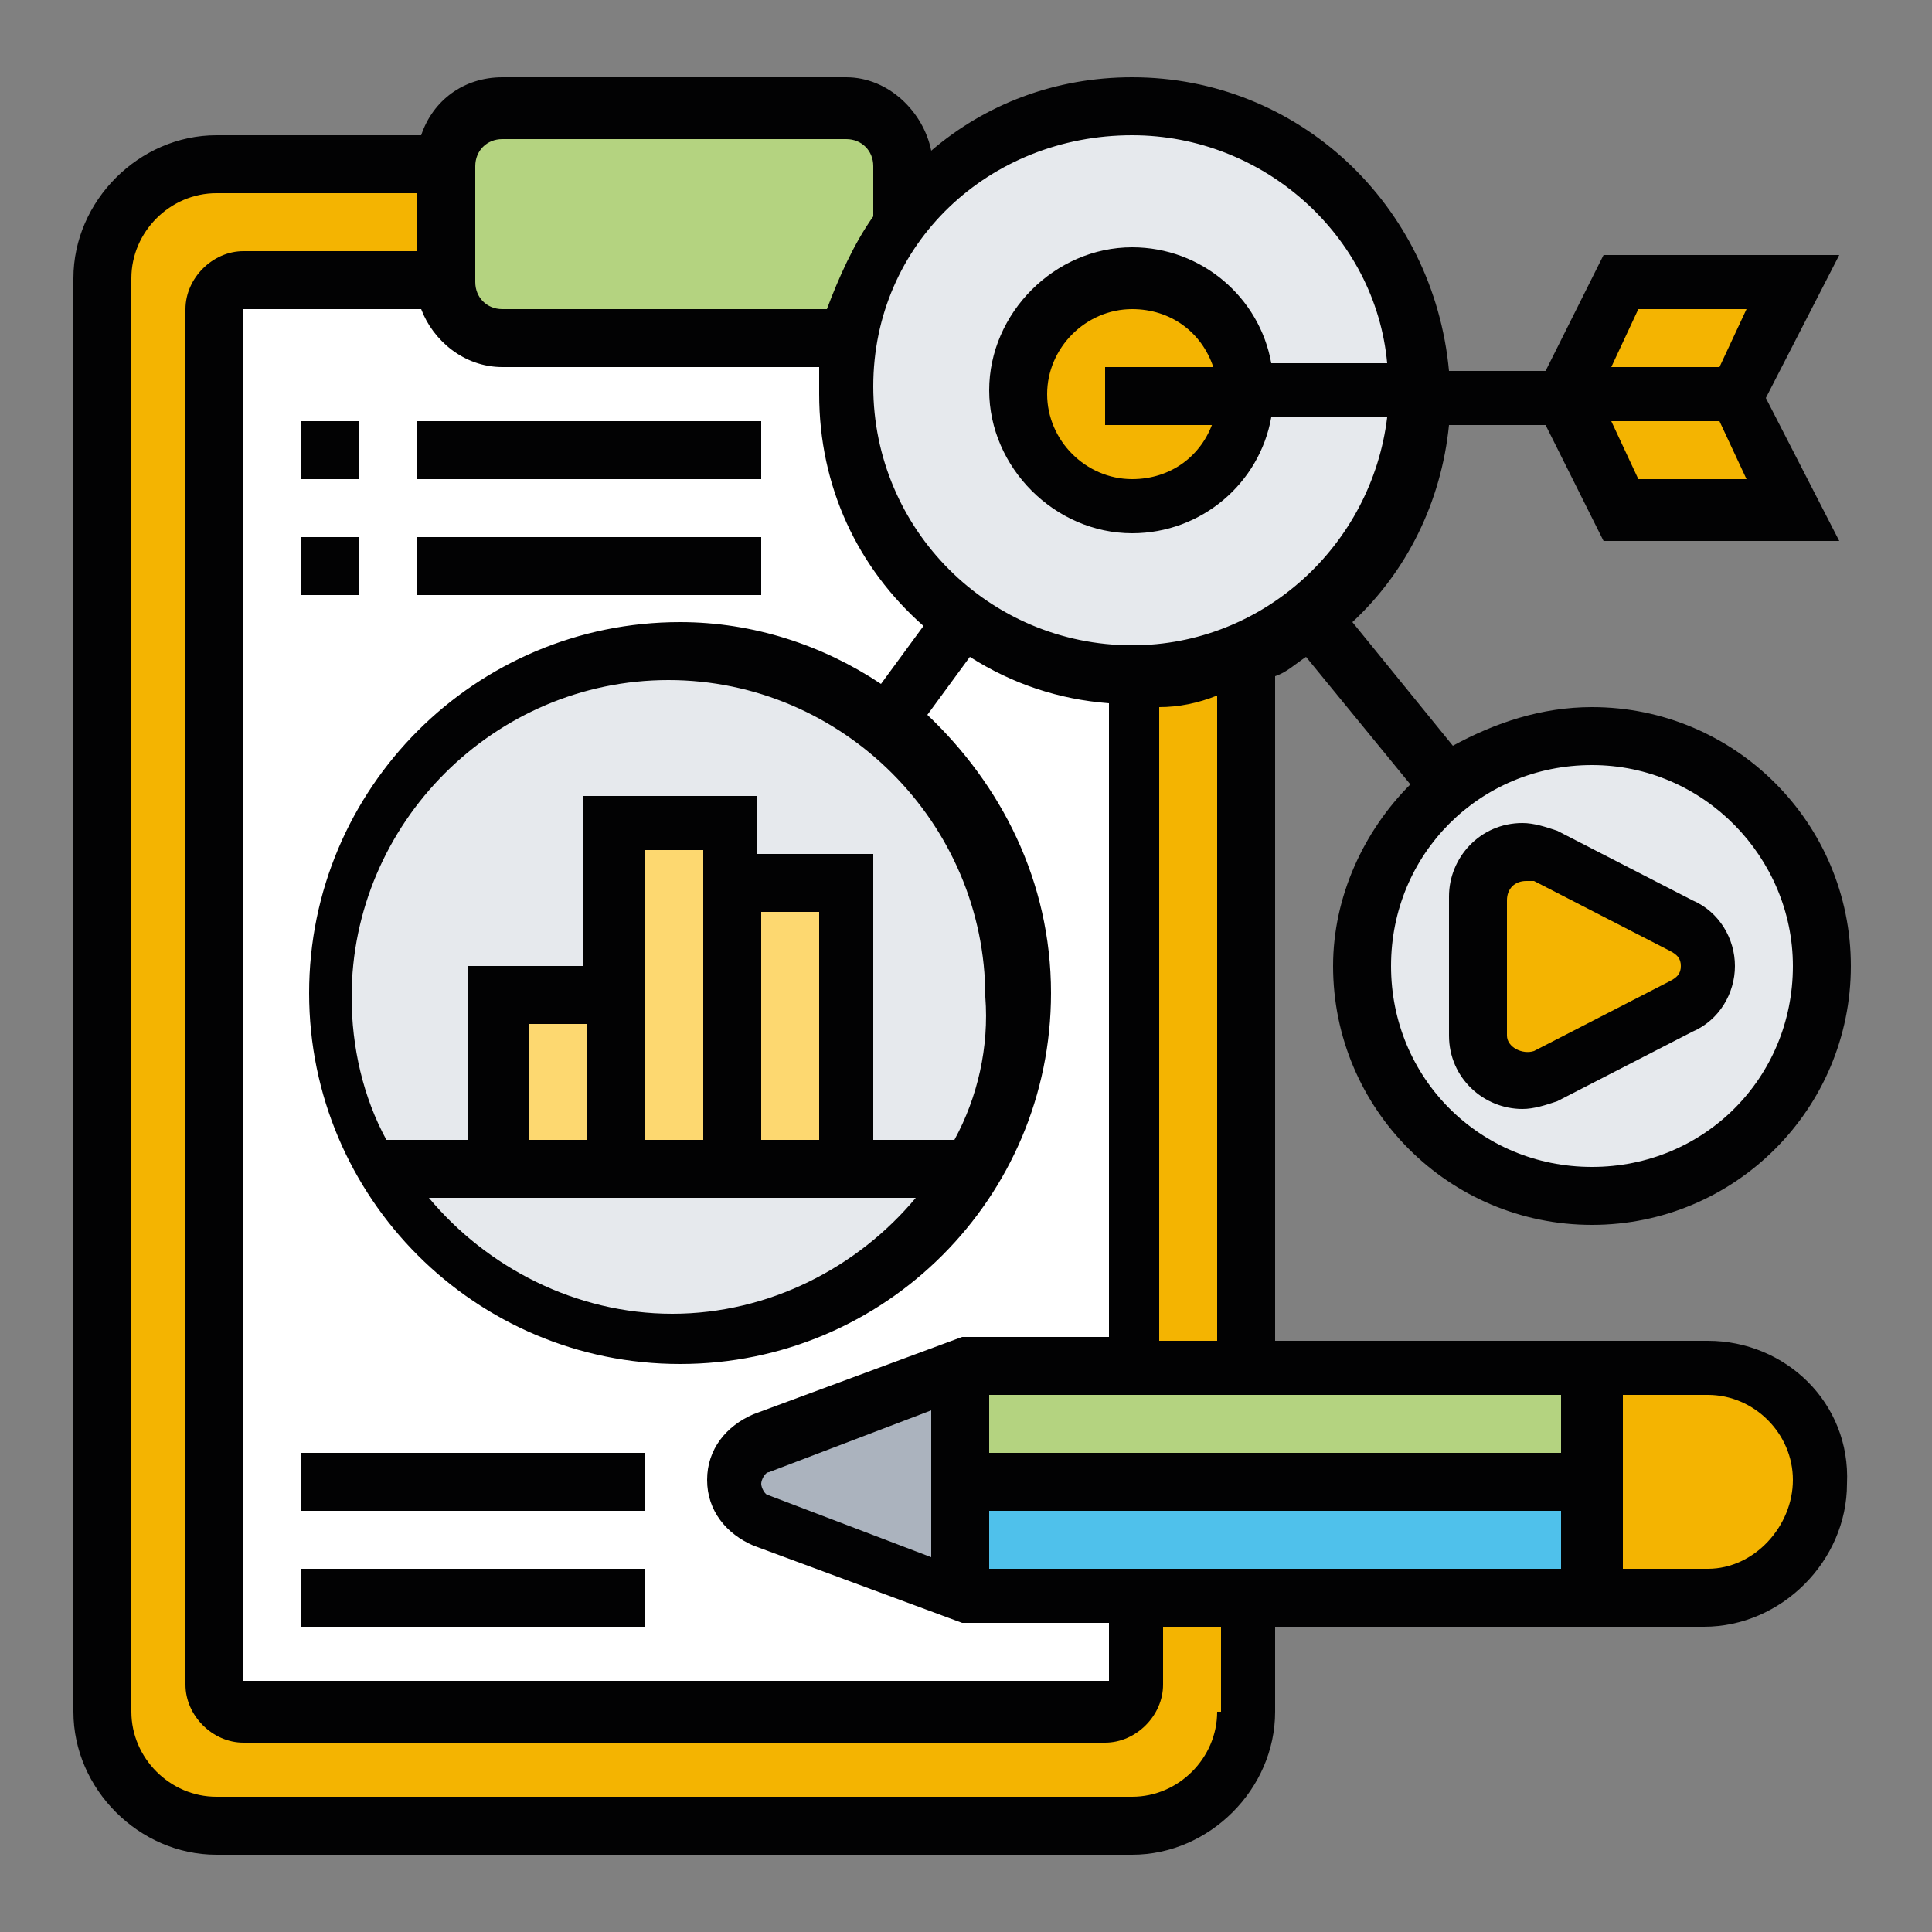 <?xml version="1.0" encoding="utf-8"?>
<!-- Generator: Adobe Illustrator 24.0.1, SVG Export Plug-In . SVG Version: 6.00 Build 0)  -->
<svg version="1.1" id="Layer_1" xmlns="http://www.w3.org/2000/svg" xmlns:xlink="http://www.w3.org/1999/xlink" x="0px" y="0px"
	 viewBox="0 0 50 50" style="enable-background:new 0 0 50 50;" xml:space="preserve">
<rect x="0" y="0" width="50" height="50" fill="#808080" stroke="none"/>
<style type="text/css">
	.st0{fill:#F4B401;}
	.st1{fill:#FFFFFF;}
	.st2{fill:#ABB3BE;}
	.st3{fill:#4FC1EB;}
	.st4{fill:#B4D380;}
	.st5{fill:#E6E9ED;}
	.st6{fill:#FDD870;}
	.st7{fill:#020203;}
</style>
<g>
	<g>
		<g>
			<path class="st0" d="M32.3,41.4v3c0,1.6-1.3,3-3,3H5.6c-1.6,0-3-1.3-3-3V7.2c0-1.6,1.3-3,3-3h5.9v3H6.3C5.9,7.2,5.6,7.6,5.6,8
				v6.7v28.9c0,0.4,0.3,0.7,0.7,0.7h22.3c0.4,0,0.7-0.3,0.7-0.7v-2.2H32.3z"/>
		</g>
		<g>
			<path class="st0" d="M32.3,17v18.4h-3V17.6C30.4,17.6,31.4,17.4,32.3,17L32.3,17z"/>
		</g>
		<g>
			<path class="st1" d="M24.8,16.1c-1.8-1.4-2.9-3.5-2.9-5.9c0-0.5,0.1-1,0.1-1.5c-0.1,0-0.1,0-0.1,0H13c-0.8,0-1.5-0.7-1.5-1.5H6.3
				C5.9,7.2,5.6,7.6,5.6,8v6.7v28.9c0,0.4,0.3,0.7,0.7,0.7h22.3c0.4,0,0.7-0.3,0.7-0.7v-26C27.6,17.6,26.1,17.1,24.8,16.1z"/>
		</g>
		<g>
			<path class="st2" d="M24.9,38.4v3l-5.2-2c-0.4-0.2-0.7-0.6-0.7-1c0-0.4,0.3-0.8,0.7-1l5.2-2V38.4z"/>
		</g>
		<g>
			<path class="st0" d="M46.3,36.3c0.5,0.5,0.9,1.3,0.9,2.1c0,1.6-1.3,3-3,3h-3v-3v-3h3C45,35.4,45.7,35.8,46.3,36.3z"/>
		</g>
		<g>
			<path class="st3" d="M41.2,38.4v3h-8.9h-3h-4.5v-3H41.2z"/>
		</g>
		<g>
			<path class="st4" d="M41.2,35.4v3H24.9v-3h4.5h3H41.2z"/>
		</g>
		<g>
			<path class="st5" d="M22.9,18.7c-1.5-1.1-3.4-1.8-5.4-1.8c-4.9,0-8.9,4-8.9,8.9c0,1.6,0.4,3.1,1.2,4.5c1.5,2.7,4.4,4.4,7.7,4.4
				s6.2-1.8,7.7-4.4c0.8-1.3,1.2-2.8,1.2-4.5C26.4,22.9,25,20.3,22.9,18.7z"/>
		</g>
		<g>
			<path class="st6" d="M18.9,22.8h3v7.4h-3V22.8z"/>
		</g>
		<g>
			<path class="st6" d="M18.9,22.8v7.4h-3v-4.5v-4.5h3V22.8z"/>
		</g>
		<g>
			<path class="st6" d="M13,25.8h3v4.5h-3V25.8z"/>
		</g>
		<g>
			<path class="st4" d="M23.4,4.3v1.5c-0.6,0.9-1.1,1.9-1.3,3c-0.1,0-0.1,0-0.1,0H13c-0.8,0-1.5-0.7-1.5-1.5v-3
				c0-0.8,0.7-1.5,1.5-1.5h8.9C22.7,2.8,23.4,3.4,23.4,4.3z"/>
		</g>
		<g>
			<path class="st0" d="M44.9,10.2l1.5,3h-4.5l-1.5-3h3H44.9z"/>
		</g>
		<g>
			<path class="st0" d="M46.4,7.2l-1.5,3h-1.5h-3l1.5-3H46.4z"/>
		</g>
		<g>
			<path class="st5" d="M36.7,10.2c0,2.3-1.1,4.4-2.8,5.8c-0.5,0.4-1.1,0.7-1.7,1c-0.9,0.4-1.9,0.6-3,0.6c-1.7,0-3.2-0.6-4.5-1.5
				c-1.8-1.4-2.9-3.5-2.9-5.9c0-0.5,0.1-1,0.1-1.5c0.2-1.1,0.7-2.1,1.3-3c1.4-1.8,3.5-3,5.9-3C33.4,2.8,36.7,6.1,36.7,10.2z"/>
		</g>
		<g>
			<circle class="st0" cx="29.3" cy="10.2" r="3"/>
		</g>
		<g>
			<path class="st5" d="M41.2,19.1c3.3,0,5.9,2.7,5.9,5.9S44.5,31,41.2,31s-5.9-2.7-5.9-5.9c0-1.9,0.9-3.5,2.2-4.6
				C38.5,19.6,39.8,19.1,41.2,19.1z"/>
		</g>
		<g>
			<path class="st0" d="M43.5,24c0.4,0.2,0.7,0.6,0.7,1.1c0,0.5-0.3,0.9-0.7,1.1L40,27.9C39.8,28,39.6,28,39.4,28
				c-0.7,0-1.2-0.5-1.2-1.2v-3.5c0-0.7,0.5-1.2,1.2-1.2c0.2,0,0.4,0,0.5,0.1L43.5,24z"/>
		</g>
	</g>
	<g>
		<path class="st7" d="M44.2,34.7H33V17.5c0.3-0.1,0.5-0.3,0.8-0.5l2.7,3.3c-1.2,1.2-2,2.9-2,4.7c0,3.7,3,6.7,6.7,6.7s6.7-3,6.7-6.7
			c0-3.7-3-6.7-6.7-6.7c-1.3,0-2.5,0.4-3.6,1L35,16.1c1.4-1.3,2.3-3.1,2.5-5.1h1.8H40l1.5,3h6.1l-1.9-3.7l1.9-3.7h-6.1l-1.5,3h-0.7
			h-1.8C37.1,5.3,33.6,2,29.3,2c-2,0-3.8,0.7-5.2,1.9C23.9,2.9,23,2,21.9,2H13c-1,0-1.8,0.6-2.1,1.5H5.6c-2,0-3.7,1.7-3.7,3.7v37.1
			c0,2,1.7,3.7,3.7,3.7h23.7c2,0,3.7-1.7,3.7-3.7v-2.2h11.1c2,0,3.7-1.7,3.7-3.7C47.9,36.3,46.2,34.7,44.2,34.7z M46.4,25
			c0,2.9-2.3,5.2-5.2,5.2S36,27.9,36,25c0-2.9,2.3-5.2,5.2-5.2S46.4,22.2,46.4,25z M42.4,12.4l-0.7-1.5h1.8h1l0.7,1.5H42.4z M42.4,8
			h2.8l-0.7,1.5h-1h-1.8L42.4,8z M10.9,8C11.2,8.8,12,9.5,13,9.5h8.2c0,0.2,0,0.5,0,0.7c0,2.4,1,4.5,2.7,6l-1.1,1.5
			c-1.5-1-3.3-1.6-5.2-1.6c-5.3,0-9.6,4.3-9.6,9.6s4.3,9.6,9.6,9.6s9.6-4.3,9.6-9.6c0-2.9-1.3-5.4-3.2-7.2l1.1-1.5
			c1.1,0.7,2.3,1.1,3.6,1.2v16.4h-3.8l-5.4,2c-0.7,0.3-1.2,0.9-1.2,1.7c0,0.8,0.5,1.4,1.2,1.7l5.4,2h3.8v1.5H6.3V8H10.9z M21.2,29.5
			h-1.5v-5.9h1.5V29.5z M18.2,29.5h-1.5V25v-3h1.5V29.5z M15.2,29.5h-1.5v-3h1.5V29.5z M23.7,31c-1.5,1.8-3.8,3-6.3,3
			c-2.5,0-4.8-1.2-6.3-3H23.7z M24.7,29.5h-2.1v-7.4h-3v-1.5h-4.5V25h-3v4.5h-2.1c-0.6-1.1-0.9-2.4-0.9-3.7c0-4.5,3.7-8.2,8.2-8.2
			s8.2,3.7,8.2,8.2C25.6,27.1,25.3,28.4,24.7,29.5L24.7,29.5z M19.9,38.7c-0.1,0-0.2-0.2-0.2-0.3s0.1-0.3,0.2-0.3l4.2-1.6v3.8
			L19.9,38.7z M25.6,40.6v-1.5h14.8v1.5H25.6z M40.4,37.6H25.6v-1.5h14.8V37.6z M31.5,34.7h-1.5V18.3c0.5,0,1-0.1,1.5-0.3V34.7z
			 M29.3,3.5c3.4,0,6.3,2.6,6.6,5.9h-3c-0.3-1.7-1.8-3-3.6-3c-2,0-3.7,1.7-3.7,3.7s1.7,3.7,3.7,3.7c1.8,0,3.3-1.3,3.6-3h3
			c-0.4,3.3-3.2,5.9-6.6,5.9c-3.7,0-6.7-3-6.7-6.7S25.6,3.5,29.3,3.5z M31.4,10.9c-0.3,0.9-1.1,1.5-2.1,1.5c-1.2,0-2.2-1-2.2-2.2
			s1-2.2,2.2-2.2c1,0,1.8,0.6,2.1,1.5h-2.8v1.5H31.4z M12.3,4.3c0-0.4,0.3-0.7,0.7-0.7h8.9c0.4,0,0.7,0.3,0.7,0.7v1.3
			c-0.5,0.7-0.9,1.6-1.2,2.4L13,8c-0.4,0-0.7-0.3-0.7-0.7L12.3,4.3z M31.5,44.3c0,1.2-1,2.2-2.2,2.2H5.6c-1.2,0-2.2-1-2.2-2.2V7.2
			C3.4,6,4.4,5,5.6,5h5.2v1.5H6.3C5.5,6.5,4.8,7.2,4.8,8v35.6c0,0.8,0.7,1.5,1.5,1.5h22.3c0.8,0,1.5-0.7,1.5-1.5v-1.5h1.5V44.3z
			 M44.2,40.6h-2.2v-4.5h2.2c1.2,0,2.2,1,2.2,2.2S45.4,40.6,44.2,40.6z"/>
		<path class="st7" d="M37.5,26.8c0,1.1,0.9,1.9,1.9,1.9c0.3,0,0.6-0.1,0.9-0.2l3.5-1.8c0.7-0.3,1.1-1,1.1-1.7
			c0-0.7-0.4-1.4-1.1-1.7l-3.5-1.8c-0.3-0.1-0.6-0.2-0.9-0.2c-1.1,0-1.9,0.9-1.9,1.9V26.8z M39,23.3c0-0.3,0.2-0.5,0.5-0.5
			c0.1,0,0.1,0,0.2,0l3.5,1.8c0.2,0.1,0.3,0.2,0.3,0.4c0,0.2-0.1,0.3-0.3,0.4l-3.5,1.8c-0.3,0.1-0.7-0.1-0.7-0.4V23.3z"/>
		<path class="st7" d="M7.8,37.6h8.9v1.5H7.8V37.6z"/>
		<path class="st7" d="M7.8,40.6h8.9v1.5H7.8V40.6z"/>
		<path class="st7" d="M7.8,10.9h1.5v1.5H7.8V10.9z"/>
		<path class="st7" d="M10.8,10.9h8.9v1.5h-8.9V10.9z"/>
		<path class="st7" d="M7.8,13.9h1.5v1.5H7.8V13.9z"/>
		<path class="st7" d="M10.8,13.9h8.9v1.5h-8.9V13.9z"/>
	</g>
</g>
</svg>
